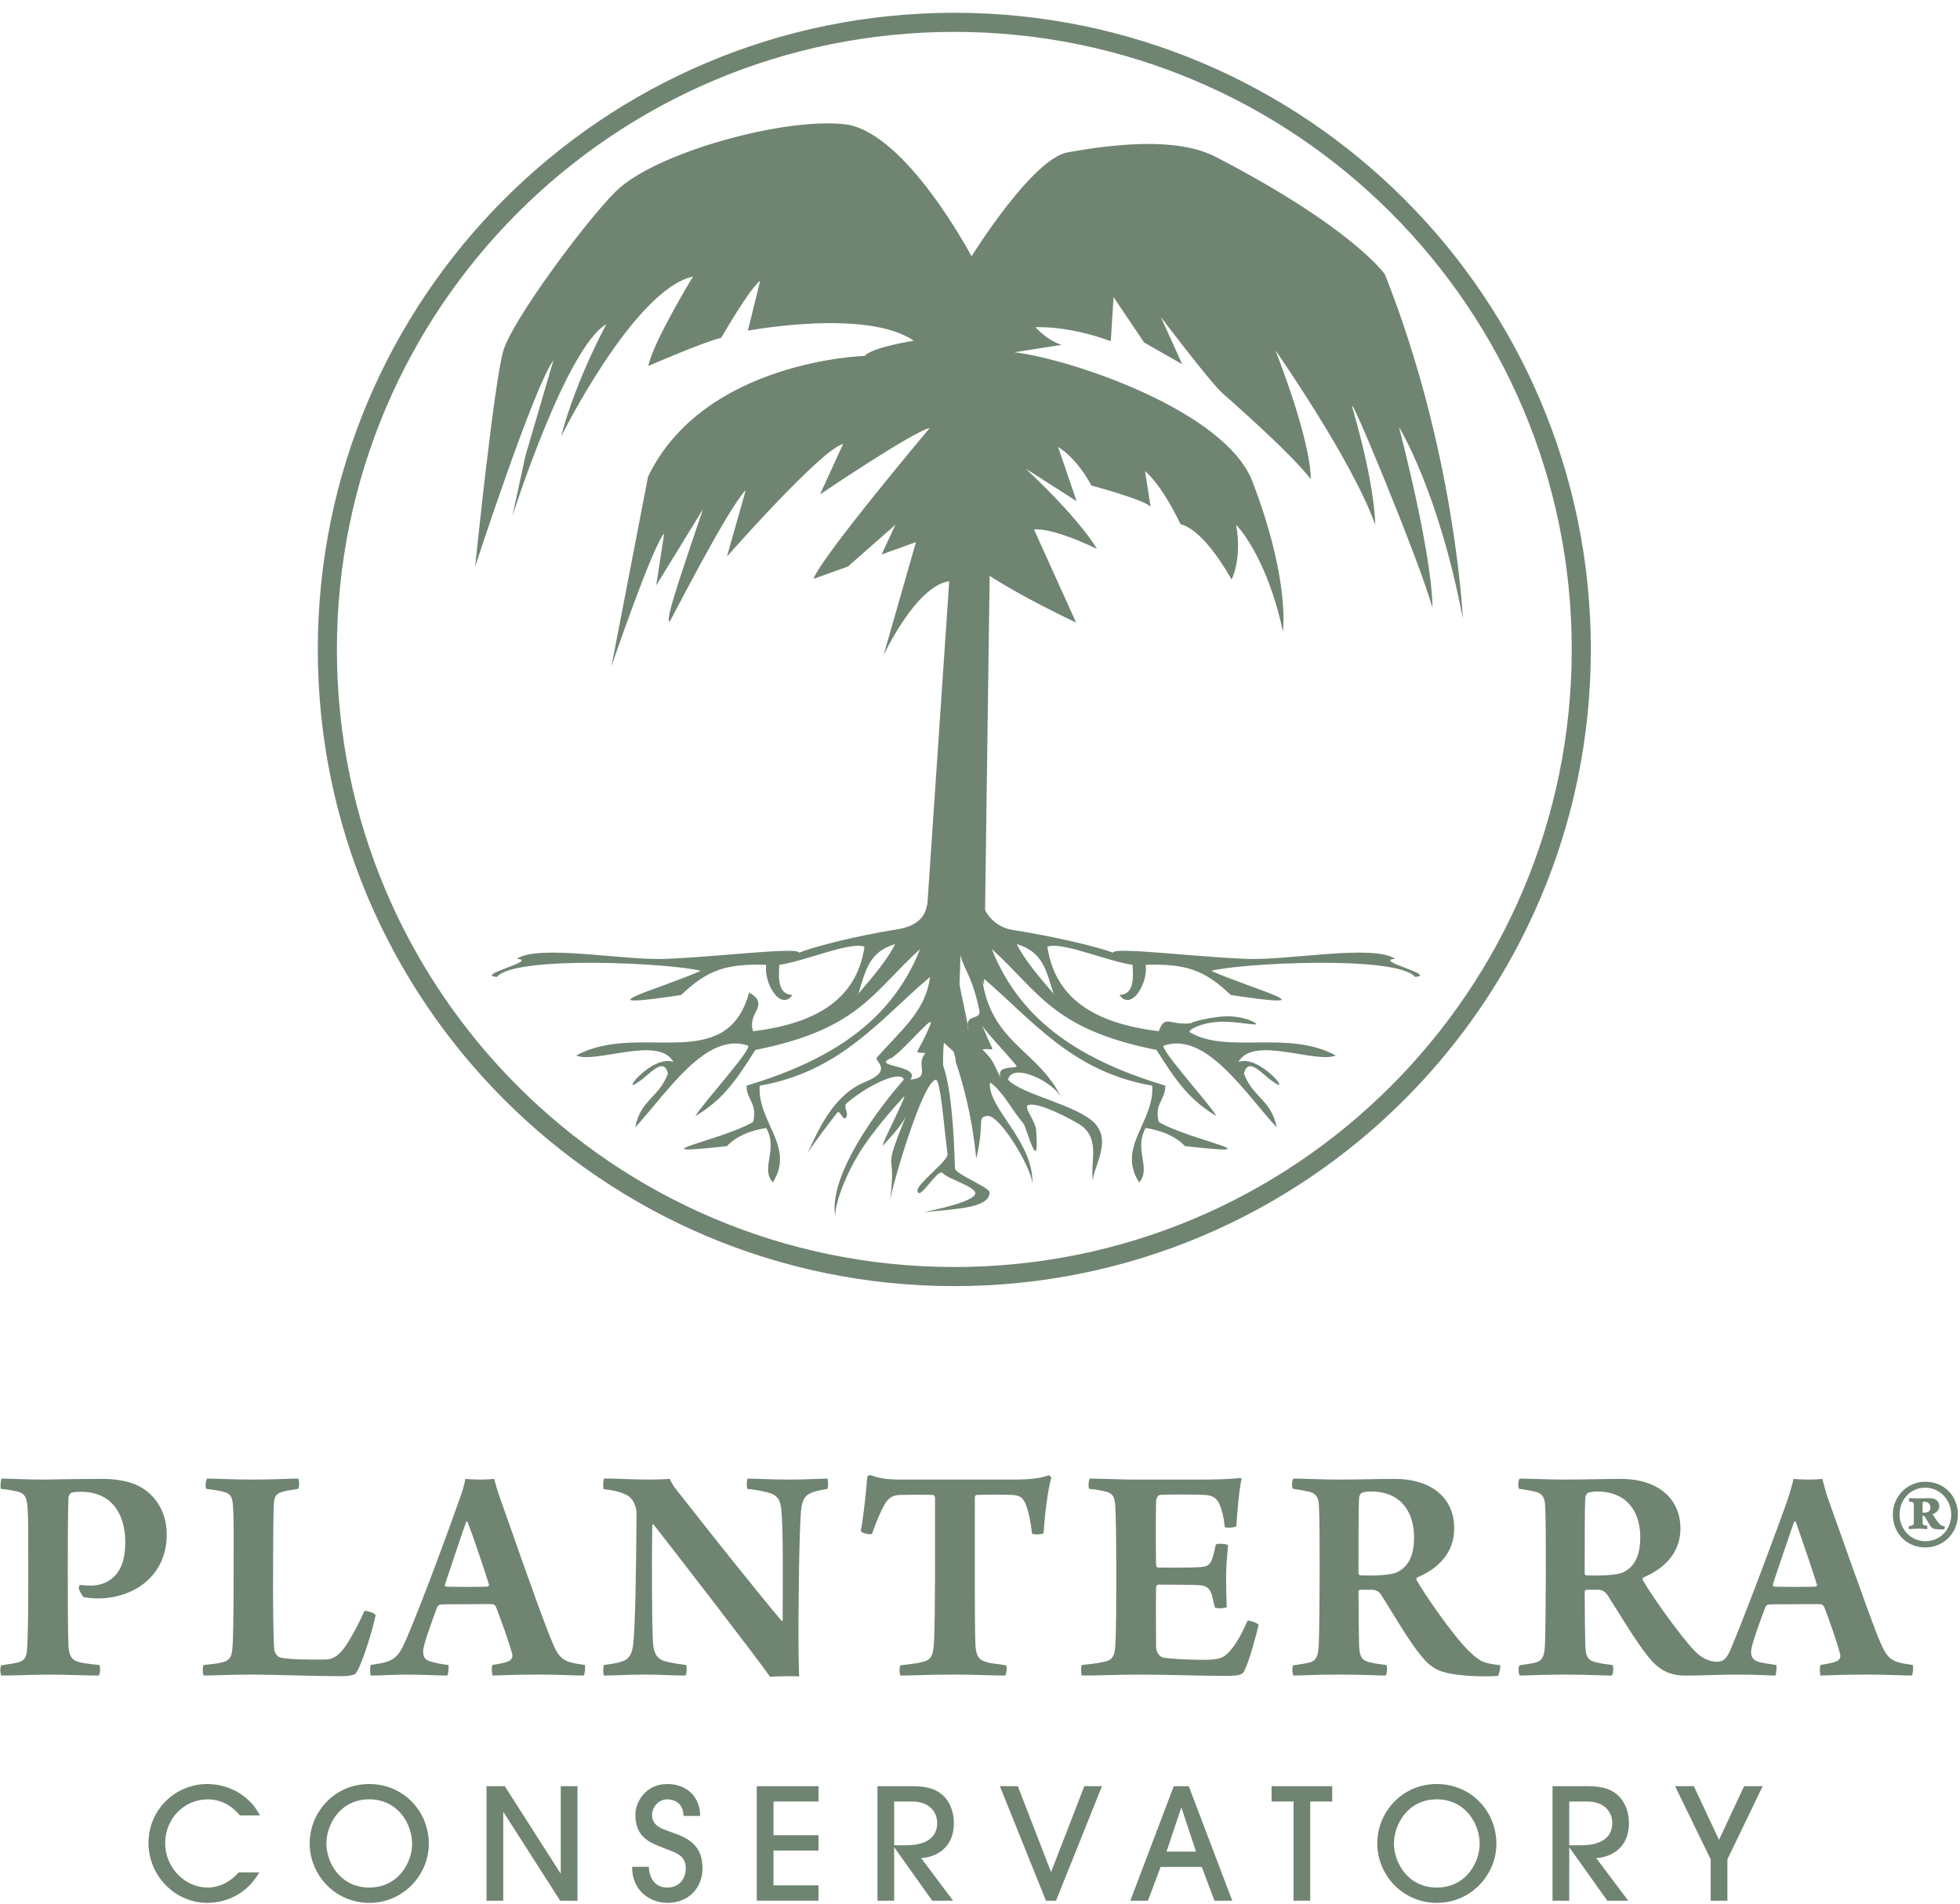 <svg width='139' height='135' viewBox='0 0 139 135' fill='none' xmlns='http://www.w3.org/2000/svg'><path d='M112.143 46.048C112.143 21.489 92.235 1.583 67.677 1.583C43.12 1.583 23.215 21.489 23.215 46.048C23.215 70.601 43.12 90.511 67.677 90.511C92.235 90.511 112.143 70.601 112.143 46.048Z' stroke='#708472' stroke-width='1.355'/><path fill-rule='evenodd' clip-rule='evenodd' d='M67.818 75.262C66.777 70.989 66.886 75.544 66.886 75.544C67.472 77.205 67.653 80.373 67.725 82.846C67.737 83.24 70.166 84.181 70.176 84.53C70.198 85.658 67.817 85.71 65.626 85.934C65.122 85.986 68.53 85.428 69.109 84.754C69.564 84.226 67.24 83.624 66.864 83.181C66.506 82.765 65.16 85.278 65.065 84.418C65.013 83.946 67.26 82.294 67.198 81.834C66.937 79.825 66.705 76.582 66.368 76.553C65.412 76.674 63.241 84.194 63.102 85.181C63.669 81.164 62.414 83.67 64.269 79.088C64.049 79.628 63.41 80.364 62.654 81.181C62.25 81.62 64.5 77.314 64.077 77.778C63.518 78.397 61.877 80.192 60.881 81.849C59.665 83.873 59.133 85.789 59.252 86.344C58.937 84.844 59.765 82.805 60.906 80.89C61.918 79.186 63.18 77.582 64.098 76.549C63.945 75.88 61.746 76.784 60.056 78.208C59.741 78.473 60.257 78.946 59.986 79.241C59.748 79.497 59.569 78.638 59.369 78.896C58.705 79.744 57.416 81.457 57.253 81.794C57.977 80.269 59.034 77.654 61.361 76.71C63.424 75.873 61.968 75.224 62.186 74.978C64.069 72.88 65.653 71.622 65.958 69.265C62.406 72.273 59.614 75.981 53.874 76.977C53.702 79.541 56.414 81.328 54.804 83.833C53.913 82.834 55.205 81.522 54.34 79.974C53.153 80.166 52.202 80.574 51.55 81.262C44.704 82.016 51.277 80.832 53.41 79.546C53.746 78.238 52.934 77.986 52.946 76.977C58.774 75.212 63.181 72.521 65.253 67.289C61.89 70.33 60.932 72.978 53.569 74.442C52.073 76.822 51.186 78.005 49.317 79.137C49.786 78.274 53.597 74.122 53.013 74.122C50.049 73.156 47.338 77.437 45.049 79.934C45.414 77.986 46.736 77.825 47.369 76.12C47.065 74.836 46.004 76.265 45.328 76.674C43.828 77.789 46.276 74.726 47.762 75.296C46.706 73.39 42.28 75.44 40.864 74.836C45.306 72.402 51.508 76.284 53.128 70.369C54.674 71.277 52.945 71.79 53.41 73.12C57.638 72.592 60.732 71.016 61.31 67.122C60.268 66.746 57.157 68.132 55.268 68.408C55.202 69.468 55.182 70.486 56.2 70.55C55.322 71.741 54.141 69.624 54.34 68.408C51.356 68.312 50.109 68.844 48.298 70.55C40.97 71.649 46.601 70.193 49.692 68.836C47.697 68.29 36.506 67.716 35.236 69.265C33.594 69.14 38.281 68.104 36.642 67.978C38.278 66.916 44.37 68.149 47.369 67.978C50.94 67.837 56.662 67.12 56.664 67.549C57.494 67.198 60.544 66.372 63.688 65.882C64.833 65.676 65.594 65.178 65.741 64.15C66.186 64.088 66.309 67.077 66.069 66.817C66.722 67.526 67.269 70.361 67.269 70.361C67.457 71.186 67.294 71.745 66.889 73.12C67.11 71.452 67.681 69.252 67.681 69.252L67.818 75.262ZM63.248 75.001C61.606 75.677 65.33 75.47 64.564 76.549C66.104 76.398 64.857 75.528 65.632 74.67C64.67 74.553 65.033 74.944 65.958 72.694C66.376 71.681 64.333 74.24 63.248 75.001V75.001ZM60.844 70.55C60.462 70.809 62.661 68.612 63.481 66.937C61.616 67.5 61.402 68.778 60.844 70.55Z' fill='#708472'/><path fill-rule='evenodd' clip-rule='evenodd' d='M67.809 65.418C67.213 67.09 68.476 71.45 68.701 73.118C68.293 71.745 69.621 72.445 69.449 71.616C68.74 68.181 67.868 68.836 67.912 65.501C67.906 65.856 69.168 63.698 69.613 63.762C69.757 64.788 70.599 65.713 71.741 65.921C74.885 66.41 78.092 67.198 78.924 67.549C78.927 67.118 84.649 67.834 88.221 67.978C91.219 68.149 97.308 66.916 98.945 67.978C97.308 68.104 101.993 69.14 100.353 69.265C99.084 67.716 87.891 68.29 85.896 68.836C88.989 70.193 94.615 71.649 87.293 70.549C85.478 68.842 84.234 68.312 81.248 68.408C81.447 69.624 80.266 71.741 79.389 70.549C80.405 70.486 80.385 69.468 80.319 68.408C78.43 68.132 75.32 66.746 74.276 67.121C74.855 71.017 77.951 72.592 82.177 73.118C82.645 71.789 83.043 72.864 84.796 72.494C83.776 72.709 85.338 72.154 86.796 72.066C87.925 72.001 88.915 72.378 89.081 72.59C89.219 72.765 87.572 72.374 86.413 72.449C85.072 72.533 84.188 73.072 84.389 73.192C87.021 74.758 91.374 73 94.725 74.834C93.309 75.44 88.882 73.39 87.826 75.296C89.312 74.725 91.763 77.788 90.26 76.673C89.588 76.265 88.526 74.834 88.221 76.118C88.85 77.825 90.174 77.986 90.538 79.934C88.252 77.437 85.536 73.156 82.576 74.121C81.989 74.121 85.801 78.274 86.27 79.137C84.403 78.004 83.516 76.822 82.017 74.442C74.656 72.978 73.698 70.33 70.336 67.288C72.406 72.521 76.811 75.212 82.645 76.977C82.652 77.986 81.841 78.238 82.177 79.546C84.309 80.832 90.885 82.016 84.037 81.262C83.385 80.574 82.434 80.166 81.248 79.974C80.384 81.522 81.676 82.834 80.785 83.833C79.173 81.328 81.888 79.541 81.713 76.977C75.975 75.981 73.181 72.273 69.629 69.265C70.244 74.009 73.659 74.432 75.287 77.861C74.727 76.689 71.78 75.28 71.487 76.549C72.439 77.613 76.463 78.354 77.657 79.664C78.927 81.046 77.345 82.99 77.531 83.833C77.241 82.533 78.12 80.754 76.593 79.744C76.434 79.638 73.765 78.08 72.913 78.353C72.55 78.469 73.437 79.468 73.485 80.153C73.731 83.584 72.802 79.924 72.576 79.656C71.705 78.625 71.108 77.357 70.213 76.744C69.978 78.533 73.376 80.944 73.213 83.997C73.265 83.002 71.049 79.241 70.094 79.118C69.201 79.194 69.886 79.468 69.232 82.142C69.057 80.268 68.632 77.778 67.769 75.262L67.809 65.418ZM69.776 72.981C70.54 74.889 70.624 74.28 69.669 74.398C70.441 75.256 70.213 74.889 71.024 76.549C70.444 75.361 72.34 75.872 72.069 75.544C70.963 74.218 70.272 73.577 69.629 72.694L69.776 72.981ZM72.105 66.937C72.927 68.612 75.126 70.809 74.743 70.549C74.184 68.778 73.973 67.5 72.105 66.937' fill='#708472'/><path d='M65.523 67.746L66.395 68.402L66.614 73.635L67.868 74.78L68.195 65.564L69.787 69.844L70.184 40.831C70.184 40.831 72.347 42.267 76.314 44.139L73.33 37.543C73.33 37.543 74.444 37.311 77.792 38.918C77.792 38.918 76.811 37.06 72.739 33.224L76.356 35.54L75.035 31.692C75.035 31.692 76.284 32.355 77.399 34.423C77.399 34.423 81.203 35.44 81.598 35.934L81.203 33.407C81.203 33.407 82.29 34.195 83.731 37.18C83.731 37.18 85.174 37.279 87.34 41.084C87.34 41.084 88.095 39.706 87.668 37.214C87.668 37.214 89.802 39.314 90.982 44.762C90.982 44.762 91.512 41.142 88.814 34.128C86.912 29.172 76.119 25.498 71.951 24.975L75.295 24.448C75.295 24.448 74.476 24.284 73.428 23.203C73.428 23.203 75.626 23.04 78.775 24.188L78.972 21.068L81.139 24.284L83.84 25.822L82.323 22.475C82.323 22.475 85.843 27.127 86.718 27.899C88.604 29.559 91.763 32.42 92.951 33.964C92.951 33.964 93.148 31.834 90.455 24.842C90.455 24.842 95.907 32.638 97.527 37.202C97.527 37.202 97.563 34.603 95.938 29.01C95.31 26.854 100.784 40.048 101.582 43.1C101.582 43.1 101.756 40.22 99.216 30.29C99.216 30.29 102.004 34.754 103.744 43.862C103.744 43.862 103.204 32.002 98.215 19.454C98.215 19.454 95.994 16.202 86.299 11.164C85.104 10.543 82.494 9.563 75.706 10.806C73.188 11.264 68.899 18.174 68.899 18.174C68.899 18.174 64.219 9.291 59.895 8.808C55.504 8.322 46.422 10.851 43.675 13.568C41.507 15.712 36.307 22.746 35.692 24.876C35.026 27.178 33.696 40.172 33.696 40.172C33.696 40.172 37.856 27.428 39.255 25.527L37.264 32.314L36.33 36.614C36.33 36.614 40.143 24.618 43.008 22.984C43.008 22.984 40.86 26.871 39.784 30.967C39.784 30.967 44.951 20.528 49.147 19.606C49.147 19.606 46.334 24.211 45.975 25.95C45.975 25.95 49.967 24.211 51.143 23.954C51.143 23.954 53.243 20.322 53.91 19.914L53.038 23.444C53.038 23.444 61.482 21.858 64.807 24.16C64.807 24.16 61.838 24.618 61.327 25.234C61.327 25.234 49.92 25.552 45.958 33.799L43.367 47.224C43.367 47.224 46.283 38.691 47.102 37.824L46.54 41.506L49.866 36.082C49.866 36.082 48.83 39.087 48.084 41.399C47.195 44.156 47.428 44.098 47.512 44.048C47.54 44.032 51.65 35.987 52.884 34.754L51.555 39.46C51.555 39.46 58.256 31.836 59.794 31.475L58.154 35.056C58.154 35.056 64.807 30.556 65.931 30.352C65.931 30.352 58.256 39.46 57.694 41.044L60.134 40.167L63.506 37.202L62.518 39.314L64.96 38.436L62.656 46.467C62.656 46.467 64.96 41.522 67.318 41.212L65.523 67.746Z' fill='#708472'/><path d='M5.583 112.605C5.583 112.513 5.629 112.4 5.674 112.376C5.811 112.376 6.061 112.421 6.403 112.421C6.927 112.421 7.314 112.308 7.679 112.102C8.499 111.602 8.886 110.736 8.886 109.3C8.863 107.205 7.815 105.77 5.742 105.77C5.606 105.77 5.195 105.77 5.014 105.86C4.967 105.884 4.877 106.042 4.854 106.181C4.831 106.818 4.807 108.116 4.807 111.353C4.807 112.992 4.807 115.452 4.854 116.684C4.899 117.32 5.014 117.685 5.606 117.844C5.993 117.936 6.471 118.004 7.041 118.049C7.133 118.186 7.11 118.686 6.995 118.8C6.153 118.8 4.626 118.733 3.487 118.733C2.326 118.733 1.05 118.8 0.093 118.8C0.001 118.664 0.001 118.162 0.093 118.072C0.549 118.004 0.935 117.957 1.278 117.865C1.847 117.73 1.915 117.342 1.938 116.613C1.983 115.794 2.006 114.152 2.006 111.488C2.006 109.026 2.006 107.684 1.961 107C1.915 106.225 1.802 105.884 1.209 105.746C0.89 105.678 0.526 105.61 0.07 105.564C0.001 105.428 0.047 104.928 0.115 104.836C0.662 104.836 1.938 104.905 3.099 104.905C4.694 104.881 5.721 104.857 7.314 104.857C8.021 104.857 9.365 104.949 10.321 105.657C11.118 106.248 11.825 107.274 11.825 108.824C11.825 110.736 10.799 111.989 9.683 112.628C8.841 113.105 7.883 113.333 6.973 113.333C6.517 113.333 6.221 113.288 5.947 113.244C5.787 113.129 5.606 112.717 5.583 112.605Z' fill='#708472'/><path d='M14.699 104.834C15.542 104.834 16.202 104.903 17.957 104.903C19.551 104.903 20.418 104.834 21.146 104.834C21.237 104.926 21.237 105.449 21.146 105.562C20.554 105.655 20.281 105.699 20.03 105.769C19.506 105.927 19.438 106.179 19.415 106.725C19.393 107.25 19.369 108.889 19.369 111.143C19.346 113.605 19.393 116.111 19.438 116.841C19.461 117.25 19.689 117.455 19.87 117.523C20.418 117.661 22.034 117.683 23.061 117.661C23.515 117.661 23.926 117.478 24.381 116.885C24.814 116.294 25.451 115.133 25.839 114.221C25.977 114.174 26.567 114.357 26.637 114.517C26.523 115.177 25.794 117.729 25.293 118.549C25.225 118.731 24.974 118.845 24.086 118.845C22.377 118.845 19.438 118.731 17.843 118.731C16.317 118.731 15.155 118.799 14.449 118.799C14.358 118.685 14.358 118.138 14.449 118.047C15.178 117.978 15.405 117.955 15.838 117.842C16.294 117.705 16.43 117.455 16.477 116.909C16.545 116.362 16.567 113.97 16.567 111.441C16.567 108.889 16.59 107.614 16.522 106.838C16.499 106.223 16.407 105.906 15.838 105.769C15.565 105.677 15.063 105.633 14.631 105.562C14.539 105.426 14.586 104.903 14.699 104.834Z' fill='#708472'/><path d='M33.064 107.888C32.63 109.117 31.925 111.237 31.56 112.329C31.537 112.42 31.56 112.466 31.606 112.489C31.856 112.512 32.38 112.512 33.086 112.512C33.769 112.512 34.385 112.512 34.613 112.489C34.636 112.489 34.681 112.398 34.681 112.353C34.385 111.396 33.588 109.026 33.154 107.888C33.132 107.888 33.086 107.864 33.064 107.888ZM28.849 116.134C30.08 113.242 32.016 107.956 32.562 106.361C32.745 105.906 32.95 105.221 32.996 104.857C33.269 104.88 33.633 104.904 34.02 104.904C34.498 104.904 34.817 104.88 35.045 104.857C35.137 105.221 35.296 105.746 35.433 106.133C36.116 108.046 38.144 113.901 38.941 115.882C39.646 117.661 39.785 117.82 41.469 118.048C41.537 118.137 41.469 118.708 41.401 118.8C40.809 118.8 39.761 118.732 38.258 118.732C36.618 118.732 35.661 118.776 34.932 118.8C34.886 118.685 34.841 118.161 34.932 118.048C35.388 117.978 35.842 117.888 36.093 117.773C36.344 117.637 36.366 117.41 36.321 117.273C36.116 116.453 35.501 114.768 35.16 113.901C35.137 113.857 35.022 113.742 34.954 113.742C34.59 113.718 33.814 113.742 33.064 113.742C31.993 113.742 31.537 113.742 31.241 113.765C31.149 113.765 31.036 113.878 30.99 113.97C30.581 115.109 30.01 116.636 30.01 117.068C30.01 117.41 30.057 117.705 30.672 117.842C31.013 117.934 31.356 118.002 31.788 118.048C31.856 118.137 31.788 118.708 31.72 118.8C31.128 118.8 30.148 118.732 28.826 118.732C27.846 118.732 26.981 118.8 26.297 118.8C26.229 118.685 26.229 118.185 26.297 118.048C27.916 117.82 28.212 117.637 28.849 116.134' fill='#708472'/><path d='M42.841 104.835C43.57 104.811 44.686 104.904 46.03 104.904C46.646 104.904 47.237 104.88 47.51 104.857C47.625 105.177 47.83 105.473 48.354 106.111C50.29 108.593 54.049 113.308 55.438 114.927C55.462 114.927 55.485 114.904 55.507 114.904C55.507 111.988 55.553 108.616 55.417 107.089C55.347 106.339 55.143 105.997 54.437 105.815C54.003 105.7 53.593 105.633 53.001 105.563C52.933 105.473 52.955 104.88 53.025 104.835C53.593 104.835 54.641 104.904 56.077 104.904C57.193 104.904 58.263 104.835 58.674 104.835C58.742 104.904 58.742 105.473 58.674 105.563C58.31 105.633 58.035 105.677 57.739 105.769C57.102 105.973 56.897 106.271 56.806 107.112C56.669 109.049 56.646 112.353 56.623 115.724C56.623 116.751 56.646 118.071 56.669 118.867C56.327 118.823 55.006 118.845 54.618 118.891C53.319 117.068 47.83 109.983 46.371 108.115C46.326 108.047 46.258 108.092 46.258 108.115C46.213 110.576 46.235 115.336 46.303 116.385C46.349 117.341 46.669 117.684 47.306 117.82C47.67 117.912 48.081 117.979 48.65 118.048C48.718 118.139 48.718 118.685 48.605 118.8C47.875 118.8 46.85 118.732 45.734 118.732C44.481 118.732 43.479 118.8 42.841 118.8C42.75 118.708 42.773 118.139 42.841 118.048C43.342 117.979 43.73 117.935 44.117 117.797C44.618 117.639 44.846 117.273 44.914 116.499C45.05 115.292 45.118 111.144 45.142 107.317C45.142 106.839 44.914 106.2 44.39 105.973C43.957 105.769 43.502 105.656 42.818 105.585C42.75 105.495 42.773 104.904 42.841 104.835Z' fill='#708472'/><path d='M71.275 118.8C70.455 118.8 69.202 118.732 67.699 118.732C65.763 118.732 64.578 118.8 63.871 118.8C63.758 118.685 63.781 118.161 63.871 118.07C64.487 118.002 65.079 117.936 65.398 117.842C66.037 117.706 66.195 117.386 66.242 116.362C66.333 114.244 66.309 109.802 66.309 106.18C66.309 106.133 66.242 105.997 66.195 105.997C65.786 105.974 64.373 105.974 63.758 105.997C63.302 106.02 62.983 106.201 62.687 106.749C62.414 107.25 62.118 107.956 61.845 108.753C61.753 108.844 61.093 108.709 61.047 108.549C61.229 107.614 61.434 105.724 61.502 104.721C61.502 104.674 61.662 104.561 61.73 104.584C62.346 104.834 63.098 104.904 63.735 104.904H71.914C73.098 104.904 73.758 104.812 74.374 104.606C74.442 104.606 74.533 104.721 74.555 104.768C74.305 105.677 74.101 107.296 74.009 108.709C73.918 108.8 73.258 108.824 73.19 108.73C73.098 107.91 72.962 107.226 72.757 106.704C72.574 106.201 72.323 106.042 71.89 105.997C71.117 105.95 69.635 105.974 69.225 105.997C69.179 106.02 69.134 106.088 69.134 106.18C69.134 109.438 69.111 115.36 69.179 116.682C69.225 117.25 69.339 117.638 69.818 117.797C70.182 117.936 70.547 117.956 71.343 118.07C71.435 118.161 71.389 118.709 71.275 118.8Z' fill='#708472'/><path d='M77.294 104.835C78.091 104.835 79.435 104.905 80.598 104.905H85.154C86.018 104.905 87.272 104.881 87.955 104.79C88 104.79 88.046 104.835 88.046 104.881C87.887 105.563 87.75 107.069 87.682 108.206C87.568 108.321 86.975 108.345 86.862 108.275C86.771 107.477 86.656 107.045 86.498 106.681C86.292 106.201 85.974 106.042 85.518 105.998C84.971 105.951 82.556 105.951 82.238 105.998C82.1 106.021 81.987 106.293 81.987 106.407C81.963 107.819 81.963 109.597 81.987 110.965C81.987 111.055 82.055 111.145 82.124 111.145C82.83 111.145 84.47 111.169 85.222 111.101C85.699 111.078 85.883 110.85 86.018 110.349C86.11 110.097 86.155 109.803 86.224 109.506C86.36 109.415 86.975 109.461 87.09 109.551C87.043 110.077 86.954 110.986 86.954 111.739C86.954 112.443 86.975 113.355 86.999 113.947C86.884 114.039 86.268 114.061 86.155 113.971C85.996 113.333 86.018 113.333 85.928 113.037C85.814 112.717 85.632 112.443 85.154 112.399C84.652 112.354 82.852 112.354 82.124 112.354C82.055 112.354 81.987 112.49 81.987 112.535C81.963 113.81 81.987 115.634 81.987 116.727C81.987 117.137 82.214 117.457 82.488 117.525C82.943 117.615 84.332 117.685 85.495 117.685C86.519 117.662 86.816 117.547 87.294 116.977C87.706 116.499 88.138 115.679 88.479 114.905C88.615 114.882 89.163 115.065 89.254 115.199C89.14 115.771 88.615 117.73 88.251 118.459C88.138 118.686 88 118.823 86.975 118.823C85.062 118.823 83.058 118.733 80.643 118.733C79.344 118.733 77.863 118.801 76.724 118.801C76.655 118.663 76.655 118.162 76.724 118.049C77.476 117.979 78.068 117.889 78.41 117.798C78.866 117.685 79.071 117.411 79.094 116.637C79.162 115.634 79.162 113.743 79.162 111.169C79.162 109.346 79.139 107.477 79.094 106.795C79.047 106.087 78.911 105.907 78.456 105.77C78.114 105.678 77.727 105.61 77.248 105.563C77.156 105.45 77.203 104.905 77.294 104.835Z' fill='#708472'/><path d='M96.547 105.86C96.479 105.906 96.387 106.088 96.387 106.201C96.342 106.794 96.342 108.936 96.342 111.532C96.342 111.624 96.41 111.693 96.479 111.693C97.641 111.738 98.689 111.669 99.099 111.464C99.737 111.145 100.283 110.485 100.283 109.026C100.283 107.045 99.213 105.746 97.23 105.746C97.071 105.746 96.73 105.77 96.547 105.86ZM91.741 104.834C92.287 104.834 93.927 104.904 94.747 104.904C96.455 104.904 97.686 104.857 98.894 104.857C101.65 104.857 103.13 106.316 103.13 108.344C103.13 110.165 101.946 111.237 100.489 111.852C100.442 111.874 100.442 111.989 100.465 112.034C101.011 113.013 102.994 115.884 104.11 117C104.953 117.821 105.158 117.912 106.389 118.07C106.434 118.114 106.321 118.753 106.229 118.824C104.999 118.914 102.835 118.824 101.946 118.389C101.467 118.162 101.058 117.752 100.83 117.456C99.919 116.386 98.757 114.333 97.982 113.128C97.823 112.854 97.618 112.74 97.345 112.717H96.434C96.41 112.717 96.342 112.808 96.342 112.854C96.342 114.221 96.365 115.861 96.387 116.75C96.434 117.456 96.57 117.706 97.071 117.842C97.459 117.936 97.71 117.98 98.301 118.049C98.415 118.114 98.37 118.753 98.255 118.8C97.778 118.8 96.685 118.732 94.975 118.732C93.221 118.732 92.218 118.8 91.741 118.8C91.649 118.709 91.603 118.138 91.741 118.07C92.173 118.002 92.538 117.956 92.811 117.888C93.313 117.774 93.471 117.48 93.518 116.726C93.563 116.065 93.586 112.992 93.586 111.624C93.586 109.39 93.586 107.706 93.539 106.794C93.518 106.18 93.335 105.884 92.857 105.77C92.561 105.701 92.129 105.61 91.694 105.562C91.581 105.428 91.627 104.881 91.741 104.834' fill='#708472'/><path d='M125.734 112.308C125.71 112.399 125.734 112.467 125.802 112.491C126.052 112.512 126.576 112.512 127.283 112.512C127.966 112.512 128.582 112.512 128.787 112.491C128.831 112.491 128.876 112.399 128.855 112.353C128.559 111.396 127.762 109.051 127.351 107.889C127.328 107.889 127.26 107.865 127.236 107.889C126.804 109.117 126.098 111.215 125.734 112.308ZM112.588 105.86C112.52 105.907 112.43 106.088 112.43 106.201C112.384 106.795 112.384 108.936 112.384 111.532C112.384 111.624 112.43 111.693 112.52 111.693C113.682 111.739 114.752 111.669 115.14 111.464C115.778 111.145 116.324 110.507 116.324 109.003C116.324 107.045 115.254 105.747 113.272 105.747C113.112 105.747 112.771 105.771 112.588 105.86ZM107.782 104.836C108.33 104.836 109.97 104.904 110.79 104.904C112.498 104.904 113.727 104.857 114.935 104.857C117.736 104.857 119.174 106.385 119.174 108.365C119.174 110.144 117.987 111.237 116.53 111.852C116.484 111.875 116.484 111.989 116.508 112.035C117.054 113.013 119.059 115.861 120.175 117.047C120.563 117.456 121.132 117.821 121.77 117.821C122.224 117.821 122.454 117.593 122.75 116.909C123.956 114.016 126.212 107.956 126.759 106.363C126.918 105.907 127.123 105.223 127.191 104.857C127.442 104.881 127.806 104.904 128.216 104.904C128.695 104.904 128.991 104.881 129.242 104.857C129.332 105.223 129.47 105.747 129.606 106.157C130.29 108.048 132.34 113.901 133.115 115.884C133.844 117.663 133.98 117.821 135.643 118.049C135.711 118.139 135.666 118.709 135.575 118.8C135.006 118.8 133.956 118.732 132.431 118.732C130.79 118.732 129.856 118.777 129.106 118.8C129.06 118.685 129.038 118.163 129.106 118.049C129.538 117.98 130.039 117.889 130.267 117.775C130.54 117.639 130.54 117.411 130.495 117.275C130.29 116.453 129.698 114.769 129.355 113.901C129.311 113.857 129.219 113.743 129.128 113.743C128.787 113.72 128.011 113.743 127.26 113.743C126.166 113.743 125.71 113.743 125.415 113.767C125.323 113.767 125.208 113.88 125.187 113.971C124.755 115.111 124.207 116.636 124.184 117.068C124.184 117.411 124.231 117.707 124.844 117.865C125.187 117.936 125.459 117.98 125.96 118.049C126.03 118.139 125.96 118.685 125.915 118.8C125.323 118.8 124.914 118.732 123.023 118.732C122.294 118.732 120.426 118.8 119.651 118.8C118.352 118.824 117.623 118.368 116.918 117.501C116.007 116.387 114.799 114.335 114.024 113.128C113.843 112.855 113.66 112.74 113.387 112.717H112.475C112.452 112.717 112.384 112.808 112.384 112.855C112.384 114.223 112.406 115.861 112.43 116.751C112.475 117.456 112.611 117.707 113.112 117.843C113.5 117.936 113.751 117.98 114.343 118.049C114.456 118.115 114.411 118.753 114.296 118.8C113.66 118.8 112.543 118.732 111.016 118.732C109.263 118.732 108.262 118.8 107.782 118.8C107.691 118.709 107.646 118.139 107.782 118.071C108.215 118.003 108.579 117.956 108.852 117.889C109.354 117.775 109.514 117.48 109.559 116.727C109.604 116.065 109.627 112.992 109.627 111.624C109.627 109.391 109.627 107.707 109.582 106.795C109.559 106.18 109.376 105.884 108.899 105.771C108.602 105.701 108.17 105.611 107.736 105.563C107.623 105.428 107.668 104.881 107.782 104.836' fill='#708472'/><path d='M136.738 107.2C136.822 107.15 136.906 107.048 136.906 106.894C136.906 106.642 136.738 106.473 136.468 106.473C136.349 106.473 136.349 106.525 136.349 106.574V107.25C136.45 107.25 136.62 107.25 136.738 107.2V107.2ZM135.37 108.213C135.64 108.162 135.725 108.129 135.725 107.977V106.676C135.725 106.506 135.657 106.492 135.388 106.457C135.37 106.44 135.388 106.221 135.404 106.221C135.54 106.221 135.792 106.238 135.978 106.238C136.249 106.238 136.738 106.221 136.838 106.221C137.294 106.221 137.53 106.457 137.53 106.796C137.53 107.116 137.261 107.285 137.058 107.353C137.194 107.572 137.346 107.825 137.514 108.009C137.632 108.129 137.684 108.197 137.92 108.213C137.936 108.246 137.902 108.416 137.869 108.432C137.785 108.449 137.346 108.432 137.177 108.398C137.074 108.364 137.008 108.348 136.906 108.197C136.772 108.009 136.686 107.825 136.536 107.588C136.485 107.505 136.417 107.452 136.349 107.452V107.96C136.349 108.112 136.417 108.145 136.67 108.178C136.686 108.213 136.686 108.364 136.67 108.416C136.552 108.416 136.249 108.382 136.045 108.382C135.825 108.382 135.472 108.416 135.37 108.416C135.353 108.348 135.353 108.246 135.37 108.213V108.213ZM134.712 107.385C134.712 108.416 135.522 109.276 136.536 109.276C137.598 109.276 138.376 108.449 138.376 107.385C138.376 106.338 137.565 105.478 136.536 105.478C135.489 105.478 134.712 106.322 134.712 107.385V107.385ZM138.848 107.385C138.848 108.72 137.818 109.716 136.536 109.716C135.252 109.716 134.238 108.736 134.238 107.385C134.238 106.085 135.268 105.057 136.536 105.057C137.852 105.057 138.848 106.036 138.848 107.385Z' fill='#708472'/><path d='M17.014 128.717C16.773 128.444 16.049 127.577 14.733 127.577C13.042 127.577 11.714 128.969 11.714 130.681C11.714 132.425 13.12 133.83 14.71 133.83C15.566 133.83 16.368 133.412 16.926 132.754H18.386C17.486 134.345 15.961 134.917 14.7 134.917C12.396 134.917 10.53 132.974 10.53 130.67C10.53 128.301 12.438 126.49 14.71 126.49C15.325 126.49 16.313 126.644 17.19 127.28C17.925 127.805 18.233 128.356 18.441 128.717H17.014Z' fill='#708472'/><path d='M26.186 127.576C24.091 127.576 23.148 129.406 23.148 130.704C23.148 132.029 24.102 133.829 26.186 133.829C28.282 133.829 29.226 132.008 29.226 130.736C29.226 129.298 28.205 127.576 26.186 127.576ZM26.186 134.917C23.762 134.917 21.962 132.93 21.962 130.704C21.962 128.497 23.707 126.49 26.186 126.49C28.601 126.49 30.41 128.409 30.41 130.724C30.41 132.94 28.601 134.917 26.186 134.917Z' fill='#708472'/><path d='M39.725 134.762L35.709 128.486H35.688V134.762H34.502V126.643H35.797L39.748 132.819H39.769V126.643H40.954V134.762H39.725Z' fill='#708472'/><path d='M46.013 132.36C46.013 132.633 46.133 133.83 47.328 133.83C48.075 133.83 48.634 133.313 48.634 132.458C48.634 131.548 47.889 131.349 47.328 131.13C46.242 130.713 45.979 130.581 45.606 130.22C45.234 129.857 45.058 129.266 45.058 128.694C45.058 127.75 45.792 126.49 47.328 126.49C48.679 126.49 49.655 127.378 49.655 128.75H48.47C48.47 127.849 47.811 127.576 47.328 127.576C46.626 127.576 46.242 128.212 46.242 128.682C46.242 129.462 46.978 129.67 47.328 129.802C48.349 130.186 49.819 130.505 49.819 132.458C49.819 133.873 48.821 134.917 47.328 134.917C46.21 134.917 44.827 134.169 44.827 132.36H46.013Z' fill='#708472'/><path d='M53.67 134.762V126.643H58.047V127.73H54.855V130.12H58.047V131.207H54.855V133.675H58.047V134.762H53.67Z' fill='#708472'/><path d='M63.412 130.834H64.224C64.707 130.834 66.463 130.811 66.463 129.243C66.463 128.563 66.001 127.73 64.663 127.73H63.412V130.834ZM66.111 134.762L63.435 130.999H63.412V134.762H62.228V126.643H64.74C65.881 126.643 66.473 126.916 66.901 127.323C67.417 127.816 67.647 128.563 67.647 129.243C67.647 131.394 65.848 131.735 65.321 131.735L67.592 134.762H66.111Z' fill='#708472'/><path d='M74.178 134.762L70.908 126.643H72.181L74.54 132.732L76.9 126.643H78.15L74.892 134.762H74.178Z' fill='#708472'/><path d='M84.822 131.284L83.792 128.18H83.769L82.726 131.284H84.822ZM86.128 134.762L85.229 132.37H82.31L81.41 134.762H80.16L83.242 126.644H84.306L87.39 134.762H86.128Z' fill='#708472'/><path d='M91.735 134.762V127.73H90.178V126.643H94.478V127.73H92.92V134.762H91.735Z' fill='#708472'/><path d='M101.897 127.576C99.801 127.576 98.857 129.406 98.857 130.704C98.857 132.029 99.813 133.829 101.897 133.829C103.993 133.829 104.935 132.008 104.935 130.736C104.935 129.298 103.915 127.576 101.897 127.576ZM101.897 134.917C99.471 134.917 97.673 132.93 97.673 130.704C97.673 128.497 99.417 126.49 101.897 126.49C104.311 126.49 106.121 128.409 106.121 130.724C106.121 132.94 104.311 134.917 101.897 134.917Z' fill='#708472'/><path d='M111.288 130.834H112.1C112.583 130.834 114.339 130.811 114.339 129.243C114.339 128.563 113.877 127.73 112.539 127.73H111.288V130.834ZM113.987 134.762L111.309 130.999H111.288V134.762H110.103V126.643H112.616C113.757 126.643 114.349 126.916 114.777 127.323C115.293 127.816 115.523 128.563 115.523 129.243C115.523 131.394 113.724 131.735 113.197 131.735L115.468 134.762H113.987Z' fill='#708472'/><path d='M121.318 134.762V131.831L118.794 126.643H120.122L121.91 130.45L123.689 126.643H125.005L122.504 131.831V134.762H121.318Z' fill='#708472'/></svg>